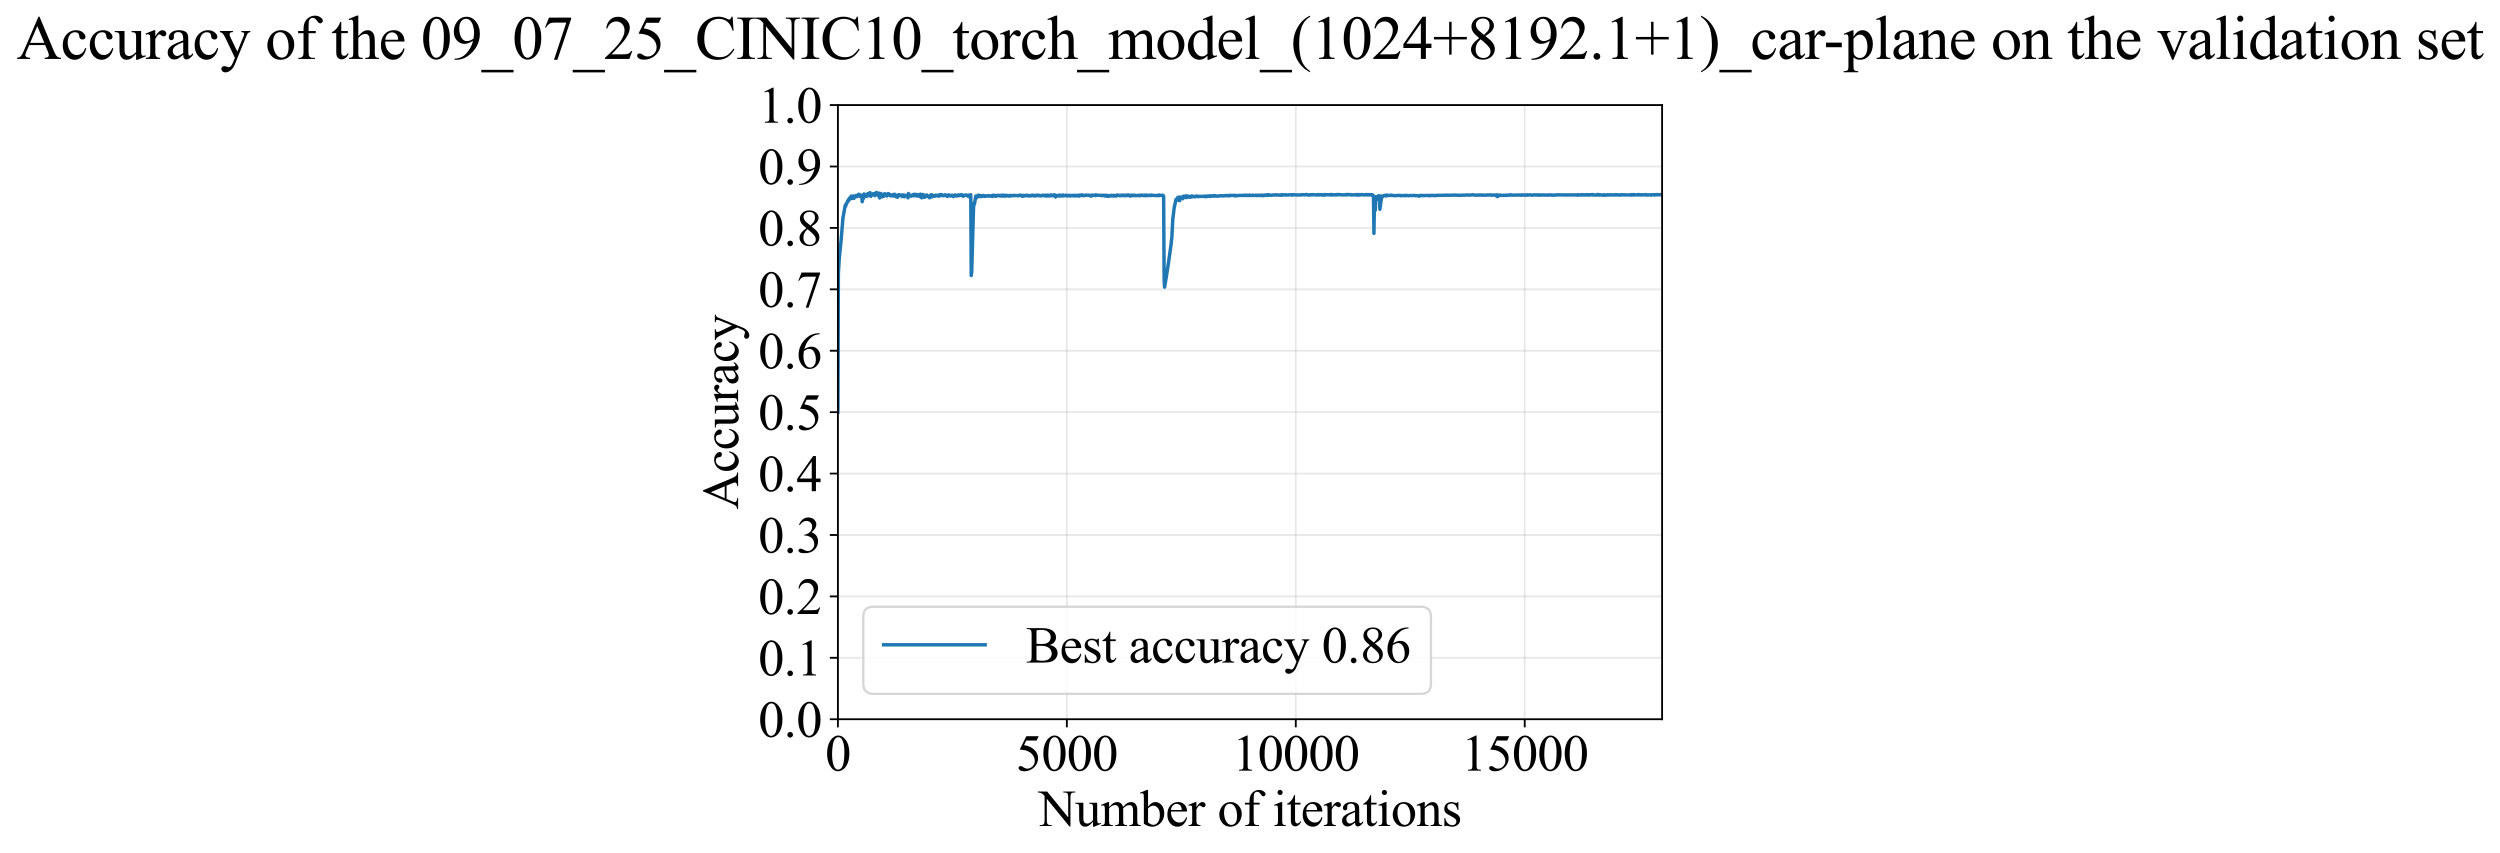 <?xml version="1.0" encoding="utf-8" standalone="no"?>
<!DOCTYPE svg PUBLIC "-//W3C//DTD SVG 1.1//EN"
  "http://www.w3.org/Graphics/SVG/1.1/DTD/svg11.dtd">
<svg xmlns:xlink="http://www.w3.org/1999/xlink" width="1083.249pt" height="369.808pt" viewBox="0 0 1083.249 369.808" xmlns="http://www.w3.org/2000/svg" version="1.1">
 <defs>
  <style type="text/css">*{stroke-linejoin: round; stroke-linecap: butt}</style>
 </defs>
 <g id="figure_1">
  <g id="patch_1">
   <path d="M -0 369.808 
L 1083.249 369.808 
L 1083.249 0 
L -0 0 
z
" style="fill: #ffffff"/>
  </g>
  <g id="axes_1">
   <g id="patch_2">
    <path d="M 363.065 311.644 
L 720.185 311.644 
L 720.185 45.532 
L 363.065 45.532 
z
" style="fill: #ffffff"/>
   </g>
   <g id="matplotlib.axis_1">
    <g id="xtick_1">
     <g id="line2d_1">
      <path d="M 363.065 311.644 
L 363.065 45.532 
" clip-path="url(#pf55aa59870)" style="fill: none; stroke: #b0b0b0; stroke-opacity: 0.3; stroke-width: 0.8; stroke-linecap: square"/>
     </g>
     <g id="line2d_2">
      <defs>
       <path id="m71116af174" d="M 0 0 
L 0 3.5 
" style="stroke: #000000; stroke-width: 0.8"/>
      </defs>
      <g>
       <use xlink:href="#m71116af174" x="363.065" y="311.644" style="stroke: #000000; stroke-width: 0.8"/>
      </g>
     </g>
     <g id="text_1">
      <!-- 0 -->
      <g transform="translate(357.565 333.92) scale(0.22 -0.22)">
       <defs>
        <path id="TimesNewRomanPSMT-30" d="M 231 2094 
Q 231 2819 450 3342 
Q 669 3866 1031 4122 
Q 1313 4325 1613 4325 
Q 2100 4325 2488 3828 
Q 2972 3213 2972 2159 
Q 2972 1422 2759 906 
Q 2547 391 2217 158 
Q 1888 -75 1581 -75 
Q 975 -75 572 641 
Q 231 1244 231 2094 
z
M 844 2016 
Q 844 1141 1059 588 
Q 1238 122 1591 122 
Q 1759 122 1940 273 
Q 2122 425 2216 781 
Q 2359 1319 2359 2297 
Q 2359 3022 2209 3506 
Q 2097 3866 1919 4016 
Q 1791 4119 1609 4119 
Q 1397 4119 1231 3928 
Q 1006 3669 925 3112 
Q 844 2556 844 2016 
z
" transform="scale(0.016)"/>
       </defs>
       <use xlink:href="#TimesNewRomanPSMT-30"/>
      </g>
     </g>
    </g>
    <g id="xtick_2">
     <g id="line2d_3">
      <path d="M 462.265 311.644 
L 462.265 45.532 
" clip-path="url(#pf55aa59870)" style="fill: none; stroke: #b0b0b0; stroke-opacity: 0.3; stroke-width: 0.8; stroke-linecap: square"/>
     </g>
     <g id="line2d_4">
      <g>
       <use xlink:href="#m71116af174" x="462.265" y="311.644" style="stroke: #000000; stroke-width: 0.8"/>
      </g>
     </g>
     <g id="text_2">
      <!-- 5000 -->
      <g transform="translate(440.265 333.92) scale(0.22 -0.22)">
       <defs>
        <path id="TimesNewRomanPSMT-35" d="M 2778 4238 
L 2534 3706 
L 1259 3706 
L 981 3138 
Q 1809 3016 2294 2522 
Q 2709 2097 2709 1522 
Q 2709 1188 2573 903 
Q 2438 619 2231 419 
Q 2025 219 1772 97 
Q 1413 -75 1034 -75 
Q 653 -75 479 54 
Q 306 184 306 341 
Q 306 428 378 495 
Q 450 563 559 563 
Q 641 563 702 538 
Q 763 513 909 409 
Q 1144 247 1384 247 
Q 1750 247 2026 523 
Q 2303 800 2303 1197 
Q 2303 1581 2056 1914 
Q 1809 2247 1375 2428 
Q 1034 2569 447 2591 
L 1259 4238 
L 2778 4238 
z
" transform="scale(0.016)"/>
       </defs>
       <use xlink:href="#TimesNewRomanPSMT-35"/>
       <use xlink:href="#TimesNewRomanPSMT-30" transform="translate(50 0)"/>
       <use xlink:href="#TimesNewRomanPSMT-30" transform="translate(100 0)"/>
       <use xlink:href="#TimesNewRomanPSMT-30" transform="translate(150 0)"/>
      </g>
     </g>
    </g>
    <g id="xtick_3">
     <g id="line2d_5">
      <path d="M 561.465 311.644 
L 561.465 45.532 
" clip-path="url(#pf55aa59870)" style="fill: none; stroke: #b0b0b0; stroke-opacity: 0.3; stroke-width: 0.8; stroke-linecap: square"/>
     </g>
     <g id="line2d_6">
      <g>
       <use xlink:href="#m71116af174" x="561.465" y="311.644" style="stroke: #000000; stroke-width: 0.8"/>
      </g>
     </g>
     <g id="text_3">
      <!-- 10000 -->
      <g transform="translate(533.965 333.92) scale(0.22 -0.22)">
       <defs>
        <path id="TimesNewRomanPSMT-31" d="M 750 3822 
L 1781 4325 
L 1884 4325 
L 1884 747 
Q 1884 391 1914 303 
Q 1944 216 2037 169 
Q 2131 122 2419 116 
L 2419 0 
L 825 0 
L 825 116 
Q 1125 122 1212 167 
Q 1300 213 1334 289 
Q 1369 366 1369 747 
L 1369 3034 
Q 1369 3497 1338 3628 
Q 1316 3728 1258 3775 
Q 1200 3822 1119 3822 
Q 1003 3822 797 3725 
L 750 3822 
z
" transform="scale(0.016)"/>
       </defs>
       <use xlink:href="#TimesNewRomanPSMT-31"/>
       <use xlink:href="#TimesNewRomanPSMT-30" transform="translate(50 0)"/>
       <use xlink:href="#TimesNewRomanPSMT-30" transform="translate(100 0)"/>
       <use xlink:href="#TimesNewRomanPSMT-30" transform="translate(150 0)"/>
       <use xlink:href="#TimesNewRomanPSMT-30" transform="translate(200 0)"/>
      </g>
     </g>
    </g>
    <g id="xtick_4">
     <g id="line2d_7">
      <path d="M 660.665 311.644 
L 660.665 45.532 
" clip-path="url(#pf55aa59870)" style="fill: none; stroke: #b0b0b0; stroke-opacity: 0.3; stroke-width: 0.8; stroke-linecap: square"/>
     </g>
     <g id="line2d_8">
      <g>
       <use xlink:href="#m71116af174" x="660.665" y="311.644" style="stroke: #000000; stroke-width: 0.8"/>
      </g>
     </g>
     <g id="text_4">
      <!-- 15000 -->
      <g transform="translate(633.165 333.92) scale(0.22 -0.22)">
       <use xlink:href="#TimesNewRomanPSMT-31"/>
       <use xlink:href="#TimesNewRomanPSMT-35" transform="translate(50 0)"/>
       <use xlink:href="#TimesNewRomanPSMT-30" transform="translate(100 0)"/>
       <use xlink:href="#TimesNewRomanPSMT-30" transform="translate(150 0)"/>
       <use xlink:href="#TimesNewRomanPSMT-30" transform="translate(200 0)"/>
      </g>
     </g>
    </g>
    <g id="text_5">
     <!-- Number of iterations -->
     <g transform="translate(449.983 357.902) scale(0.22 -0.22)">
      <defs>
       <path id="TimesNewRomanPSMT-4e" d="M -84 4238 
L 1066 4238 
L 3656 1059 
L 3656 3503 
Q 3656 3894 3569 3991 
Q 3453 4122 3203 4122 
L 3056 4122 
L 3056 4238 
L 4531 4238 
L 4531 4122 
L 4381 4122 
Q 4113 4122 4000 3959 
Q 3931 3859 3931 3503 
L 3931 -69 
L 3819 -69 
L 1025 3344 
L 1025 734 
Q 1025 344 1109 247 
Q 1228 116 1475 116 
L 1625 116 
L 1625 0 
L 150 0 
L 150 116 
L 297 116 
Q 569 116 681 278 
Q 750 378 750 734 
L 750 3681 
Q 566 3897 470 3965 
Q 375 4034 191 4094 
Q 100 4122 -84 4122 
L -84 4238 
z
" transform="scale(0.016)"/>
       <path id="TimesNewRomanPSMT-75" d="M 2709 2863 
L 2709 1128 
Q 2709 631 2732 520 
Q 2756 409 2807 365 
Q 2859 322 2928 322 
Q 3025 322 3147 375 
L 3191 266 
L 2334 -88 
L 2194 -88 
L 2194 519 
Q 1825 119 1631 15 
Q 1438 -88 1222 -88 
Q 981 -88 804 51 
Q 628 191 559 409 
Q 491 628 491 1028 
L 491 2306 
Q 491 2509 447 2587 
Q 403 2666 317 2708 
Q 231 2750 6 2747 
L 6 2863 
L 1009 2863 
L 1009 947 
Q 1009 547 1148 422 
Q 1288 297 1484 297 
Q 1619 297 1789 381 
Q 1959 466 2194 703 
L 2194 2325 
Q 2194 2569 2105 2655 
Q 2016 2741 1734 2747 
L 1734 2863 
L 2709 2863 
z
" transform="scale(0.016)"/>
       <path id="TimesNewRomanPSMT-6d" d="M 1050 2338 
Q 1363 2650 1419 2697 
Q 1559 2816 1721 2881 
Q 1884 2947 2044 2947 
Q 2313 2947 2506 2790 
Q 2700 2634 2766 2338 
Q 3088 2713 3309 2830 
Q 3531 2947 3766 2947 
Q 3994 2947 4170 2830 
Q 4347 2713 4450 2447 
Q 4519 2266 4519 1878 
L 4519 647 
Q 4519 378 4559 278 
Q 4591 209 4675 161 
Q 4759 113 4950 113 
L 4950 0 
L 3538 0 
L 3538 113 
L 3597 113 
Q 3781 113 3884 184 
Q 3956 234 3988 344 
Q 4000 397 4000 647 
L 4000 1878 
Q 4000 2228 3916 2372 
Q 3794 2572 3525 2572 
Q 3359 2572 3192 2489 
Q 3025 2406 2788 2181 
L 2781 2147 
L 2788 2013 
L 2788 647 
Q 2788 353 2820 281 
Q 2853 209 2943 161 
Q 3034 113 3253 113 
L 3253 0 
L 1806 0 
L 1806 113 
Q 2044 113 2133 169 
Q 2222 225 2256 338 
Q 2272 391 2272 647 
L 2272 1878 
Q 2272 2228 2169 2381 
Q 2031 2581 1784 2581 
Q 1616 2581 1450 2491 
Q 1191 2353 1050 2181 
L 1050 647 
Q 1050 366 1089 281 
Q 1128 197 1204 155 
Q 1281 113 1516 113 
L 1516 0 
L 100 0 
L 100 113 
Q 297 113 375 155 
Q 453 197 493 289 
Q 534 381 534 647 
L 534 1741 
Q 534 2213 506 2350 
Q 484 2453 437 2492 
Q 391 2531 309 2531 
Q 222 2531 100 2484 
L 53 2597 
L 916 2947 
L 1050 2947 
L 1050 2338 
z
" transform="scale(0.016)"/>
       <path id="TimesNewRomanPSMT-62" d="M 984 2369 
Q 1400 2947 1881 2947 
Q 2322 2947 2650 2570 
Q 2978 2194 2978 1541 
Q 2978 778 2472 313 
Q 2038 -88 1503 -88 
Q 1253 -88 995 3 
Q 738 94 469 275 
L 469 3241 
Q 469 3728 445 3840 
Q 422 3953 372 3993 
Q 322 4034 247 4034 
Q 159 4034 28 3984 
L -16 4094 
L 844 4444 
L 984 4444 
L 984 2369 
z
M 984 2169 
L 984 456 
Q 1144 300 1314 220 
Q 1484 141 1663 141 
Q 1947 141 2192 453 
Q 2438 766 2438 1363 
Q 2438 1913 2192 2208 
Q 1947 2503 1634 2503 
Q 1469 2503 1303 2419 
Q 1178 2356 984 2169 
z
" transform="scale(0.016)"/>
       <path id="TimesNewRomanPSMT-65" d="M 681 1784 
Q 678 1147 991 784 
Q 1303 422 1725 422 
Q 2006 422 2214 576 
Q 2422 731 2563 1106 
L 2659 1044 
Q 2594 616 2278 264 
Q 1963 -88 1488 -88 
Q 972 -88 605 314 
Q 238 716 238 1394 
Q 238 2128 614 2539 
Q 991 2950 1559 2950 
Q 2041 2950 2350 2633 
Q 2659 2316 2659 1784 
L 681 1784 
z
M 681 1966 
L 2006 1966 
Q 1991 2241 1941 2353 
Q 1863 2528 1708 2628 
Q 1553 2728 1384 2728 
Q 1125 2728 920 2526 
Q 716 2325 681 1966 
z
" transform="scale(0.016)"/>
       <path id="TimesNewRomanPSMT-72" d="M 1038 2947 
L 1038 2303 
Q 1397 2947 1775 2947 
Q 1947 2947 2059 2842 
Q 2172 2738 2172 2600 
Q 2172 2478 2090 2393 
Q 2009 2309 1897 2309 
Q 1788 2309 1652 2417 
Q 1516 2525 1450 2525 
Q 1394 2525 1328 2463 
Q 1188 2334 1038 2041 
L 1038 669 
Q 1038 431 1097 309 
Q 1138 225 1241 169 
Q 1344 113 1538 113 
L 1538 0 
L 72 0 
L 72 113 
Q 291 113 397 181 
Q 475 231 506 341 
Q 522 394 522 644 
L 522 1753 
Q 522 2253 501 2348 
Q 481 2444 426 2487 
Q 372 2531 291 2531 
Q 194 2531 72 2484 
L 41 2597 
L 906 2947 
L 1038 2947 
z
" transform="scale(0.016)"/>
       <path id="TimesNewRomanPSMT-20" transform="scale(0.016)"/>
       <path id="TimesNewRomanPSMT-6f" d="M 1600 2947 
Q 2250 2947 2644 2453 
Q 2978 2031 2978 1484 
Q 2978 1100 2793 706 
Q 2609 313 2286 112 
Q 1963 -88 1566 -88 
Q 919 -88 538 428 
Q 216 863 216 1403 
Q 216 1797 411 2186 
Q 606 2575 925 2761 
Q 1244 2947 1600 2947 
z
M 1503 2744 
Q 1338 2744 1170 2645 
Q 1003 2547 900 2300 
Q 797 2053 797 1666 
Q 797 1041 1045 587 
Q 1294 134 1700 134 
Q 2003 134 2200 384 
Q 2397 634 2397 1244 
Q 2397 2006 2069 2444 
Q 1847 2744 1503 2744 
z
" transform="scale(0.016)"/>
       <path id="TimesNewRomanPSMT-66" d="M 1319 2638 
L 1319 756 
Q 1319 356 1406 250 
Q 1522 113 1716 113 
L 1975 113 
L 1975 0 
L 266 0 
L 266 113 
L 394 113 
Q 519 113 622 175 
Q 725 238 764 344 
Q 803 450 803 756 
L 803 2638 
L 247 2638 
L 247 2863 
L 803 2863 
L 803 3050 
Q 803 3478 940 3775 
Q 1078 4072 1361 4255 
Q 1644 4438 1997 4438 
Q 2325 4438 2600 4225 
Q 2781 4084 2781 3909 
Q 2781 3816 2700 3733 
Q 2619 3650 2525 3650 
Q 2453 3650 2373 3701 
Q 2294 3753 2178 3923 
Q 2063 4094 1966 4153 
Q 1869 4213 1750 4213 
Q 1606 4213 1506 4136 
Q 1406 4059 1362 3898 
Q 1319 3738 1319 3069 
L 1319 2863 
L 2056 2863 
L 2056 2638 
L 1319 2638 
z
" transform="scale(0.016)"/>
       <path id="TimesNewRomanPSMT-69" d="M 928 4444 
Q 1059 4444 1151 4351 
Q 1244 4259 1244 4128 
Q 1244 3997 1151 3903 
Q 1059 3809 928 3809 
Q 797 3809 703 3903 
Q 609 3997 609 4128 
Q 609 4259 701 4351 
Q 794 4444 928 4444 
z
M 1188 2947 
L 1188 647 
Q 1188 378 1227 289 
Q 1266 200 1342 156 
Q 1419 113 1622 113 
L 1622 0 
L 231 0 
L 231 113 
Q 441 113 512 153 
Q 584 194 626 287 
Q 669 381 669 647 
L 669 1750 
Q 669 2216 641 2353 
Q 619 2453 572 2492 
Q 525 2531 444 2531 
Q 356 2531 231 2484 
L 188 2597 
L 1050 2947 
L 1188 2947 
z
" transform="scale(0.016)"/>
       <path id="TimesNewRomanPSMT-74" d="M 1031 3803 
L 1031 2863 
L 1700 2863 
L 1700 2644 
L 1031 2644 
L 1031 788 
Q 1031 509 1111 412 
Q 1191 316 1316 316 
Q 1419 316 1516 380 
Q 1613 444 1666 569 
L 1788 569 
Q 1678 263 1478 108 
Q 1278 -47 1066 -47 
Q 922 -47 784 33 
Q 647 113 581 261 
Q 516 409 516 719 
L 516 2644 
L 63 2644 
L 63 2747 
Q 234 2816 414 2980 
Q 594 3144 734 3369 
Q 806 3488 934 3803 
L 1031 3803 
z
" transform="scale(0.016)"/>
       <path id="TimesNewRomanPSMT-61" d="M 1822 413 
Q 1381 72 1269 19 
Q 1100 -59 909 -59 
Q 613 -59 420 144 
Q 228 347 228 678 
Q 228 888 322 1041 
Q 450 1253 767 1440 
Q 1084 1628 1822 1897 
L 1822 2009 
Q 1822 2438 1686 2597 
Q 1550 2756 1291 2756 
Q 1094 2756 978 2650 
Q 859 2544 859 2406 
L 866 2225 
Q 866 2081 792 2003 
Q 719 1925 600 1925 
Q 484 1925 411 2006 
Q 338 2088 338 2228 
Q 338 2497 613 2722 
Q 888 2947 1384 2947 
Q 1766 2947 2009 2819 
Q 2194 2722 2281 2516 
Q 2338 2381 2338 1966 
L 2338 994 
Q 2338 584 2353 492 
Q 2369 400 2405 369 
Q 2441 338 2488 338 
Q 2538 338 2575 359 
Q 2641 400 2828 588 
L 2828 413 
Q 2478 -56 2159 -56 
Q 2006 -56 1915 50 
Q 1825 156 1822 413 
z
M 1822 616 
L 1822 1706 
Q 1350 1519 1213 1441 
Q 966 1303 859 1153 
Q 753 1003 753 825 
Q 753 600 887 451 
Q 1022 303 1197 303 
Q 1434 303 1822 616 
z
" transform="scale(0.016)"/>
       <path id="TimesNewRomanPSMT-6e" d="M 1034 2341 
Q 1538 2947 1994 2947 
Q 2228 2947 2397 2830 
Q 2566 2713 2666 2444 
Q 2734 2256 2734 1869 
L 2734 647 
Q 2734 375 2778 278 
Q 2813 200 2889 156 
Q 2966 113 3172 113 
L 3172 0 
L 1756 0 
L 1756 113 
L 1816 113 
Q 2016 113 2095 173 
Q 2175 234 2206 353 
Q 2219 400 2219 647 
L 2219 1819 
Q 2219 2209 2117 2386 
Q 2016 2563 1775 2563 
Q 1403 2563 1034 2156 
L 1034 647 
Q 1034 356 1069 288 
Q 1113 197 1189 155 
Q 1266 113 1500 113 
L 1500 0 
L 84 0 
L 84 113 
L 147 113 
Q 366 113 442 223 
Q 519 334 519 647 
L 519 1709 
Q 519 2225 495 2337 
Q 472 2450 423 2490 
Q 375 2531 294 2531 
Q 206 2531 84 2484 
L 38 2597 
L 900 2947 
L 1034 2947 
L 1034 2341 
z
" transform="scale(0.016)"/>
       <path id="TimesNewRomanPSMT-73" d="M 2050 2947 
L 2050 1972 
L 1947 1972 
Q 1828 2431 1642 2597 
Q 1456 2763 1169 2763 
Q 950 2763 815 2647 
Q 681 2531 681 2391 
Q 681 2216 781 2091 
Q 878 1963 1175 1819 
L 1631 1597 
Q 2266 1288 2266 781 
Q 2266 391 1970 151 
Q 1675 -88 1309 -88 
Q 1047 -88 709 6 
Q 606 38 541 38 
Q 469 38 428 -44 
L 325 -44 
L 325 978 
L 428 978 
Q 516 541 762 319 
Q 1009 97 1316 97 
Q 1531 97 1667 223 
Q 1803 350 1803 528 
Q 1803 744 1651 891 
Q 1500 1038 1047 1263 
Q 594 1488 453 1669 
Q 313 1847 313 2119 
Q 313 2472 555 2709 
Q 797 2947 1181 2947 
Q 1350 2947 1591 2875 
Q 1750 2828 1803 2828 
Q 1853 2828 1881 2850 
Q 1909 2872 1947 2947 
L 2050 2947 
z
" transform="scale(0.016)"/>
      </defs>
      <use xlink:href="#TimesNewRomanPSMT-4e"/>
      <use xlink:href="#TimesNewRomanPSMT-75" transform="translate(72.217 0)"/>
      <use xlink:href="#TimesNewRomanPSMT-6d" transform="translate(122.217 0)"/>
      <use xlink:href="#TimesNewRomanPSMT-62" transform="translate(200 0)"/>
      <use xlink:href="#TimesNewRomanPSMT-65" transform="translate(250 0)"/>
      <use xlink:href="#TimesNewRomanPSMT-72" transform="translate(294.385 0)"/>
      <use xlink:href="#TimesNewRomanPSMT-20" transform="translate(327.686 0)"/>
      <use xlink:href="#TimesNewRomanPSMT-6f" transform="translate(352.686 0)"/>
      <use xlink:href="#TimesNewRomanPSMT-66" transform="translate(402.686 0)"/>
      <use xlink:href="#TimesNewRomanPSMT-20" transform="translate(435.986 0)"/>
      <use xlink:href="#TimesNewRomanPSMT-69" transform="translate(460.986 0)"/>
      <use xlink:href="#TimesNewRomanPSMT-74" transform="translate(488.77 0)"/>
      <use xlink:href="#TimesNewRomanPSMT-65" transform="translate(516.553 0)"/>
      <use xlink:href="#TimesNewRomanPSMT-72" transform="translate(560.938 0)"/>
      <use xlink:href="#TimesNewRomanPSMT-61" transform="translate(594.238 0)"/>
      <use xlink:href="#TimesNewRomanPSMT-74" transform="translate(638.623 0)"/>
      <use xlink:href="#TimesNewRomanPSMT-69" transform="translate(666.406 0)"/>
      <use xlink:href="#TimesNewRomanPSMT-6f" transform="translate(694.189 0)"/>
      <use xlink:href="#TimesNewRomanPSMT-6e" transform="translate(744.189 0)"/>
      <use xlink:href="#TimesNewRomanPSMT-73" transform="translate(794.189 0)"/>
     </g>
    </g>
   </g>
   <g id="matplotlib.axis_2">
    <g id="ytick_1">
     <g id="line2d_9">
      <path d="M 363.065 311.644 
L 720.185 311.644 
" clip-path="url(#pf55aa59870)" style="fill: none; stroke: #b0b0b0; stroke-opacity: 0.3; stroke-width: 0.8; stroke-linecap: square"/>
     </g>
     <g id="line2d_10">
      <defs>
       <path id="m3b2ac741c3" d="M 0 0 
L -3.5 0 
" style="stroke: #000000; stroke-width: 0.8"/>
      </defs>
      <g>
       <use xlink:href="#m3b2ac741c3" x="363.065" y="311.644" style="stroke: #000000; stroke-width: 0.8"/>
      </g>
     </g>
     <g id="text_6">
      <!-- 0.0 -->
      <g transform="translate(328.565 319.282) scale(0.22 -0.22)">
       <defs>
        <path id="TimesNewRomanPSMT-2e" d="M 800 606 
Q 947 606 1047 504 
Q 1147 403 1147 259 
Q 1147 116 1045 14 
Q 944 -88 800 -88 
Q 656 -88 554 14 
Q 453 116 453 259 
Q 453 406 554 506 
Q 656 606 800 606 
z
" transform="scale(0.016)"/>
       </defs>
       <use xlink:href="#TimesNewRomanPSMT-30"/>
       <use xlink:href="#TimesNewRomanPSMT-2e" transform="translate(50 0)"/>
       <use xlink:href="#TimesNewRomanPSMT-30" transform="translate(75 0)"/>
      </g>
     </g>
    </g>
    <g id="ytick_2">
     <g id="line2d_11">
      <path d="M 363.065 285.032 
L 720.185 285.032 
" clip-path="url(#pf55aa59870)" style="fill: none; stroke: #b0b0b0; stroke-opacity: 0.3; stroke-width: 0.8; stroke-linecap: square"/>
     </g>
     <g id="line2d_12">
      <g>
       <use xlink:href="#m3b2ac741c3" x="363.065" y="285.032" style="stroke: #000000; stroke-width: 0.8"/>
      </g>
     </g>
     <g id="text_7">
      <!-- 0.1 -->
      <g transform="translate(328.565 292.67) scale(0.22 -0.22)">
       <use xlink:href="#TimesNewRomanPSMT-30"/>
       <use xlink:href="#TimesNewRomanPSMT-2e" transform="translate(50 0)"/>
       <use xlink:href="#TimesNewRomanPSMT-31" transform="translate(75 0)"/>
      </g>
     </g>
    </g>
    <g id="ytick_3">
     <g id="line2d_13">
      <path d="M 363.065 258.421 
L 720.185 258.421 
" clip-path="url(#pf55aa59870)" style="fill: none; stroke: #b0b0b0; stroke-opacity: 0.3; stroke-width: 0.8; stroke-linecap: square"/>
     </g>
     <g id="line2d_14">
      <g>
       <use xlink:href="#m3b2ac741c3" x="363.065" y="258.421" style="stroke: #000000; stroke-width: 0.8"/>
      </g>
     </g>
     <g id="text_8">
      <!-- 0.2 -->
      <g transform="translate(328.565 266.059) scale(0.22 -0.22)">
       <defs>
        <path id="TimesNewRomanPSMT-32" d="M 2934 816 
L 2638 0 
L 138 0 
L 138 116 
Q 1241 1122 1691 1759 
Q 2141 2397 2141 2925 
Q 2141 3328 1894 3587 
Q 1647 3847 1303 3847 
Q 991 3847 742 3664 
Q 494 3481 375 3128 
L 259 3128 
Q 338 3706 661 4015 
Q 984 4325 1469 4325 
Q 1984 4325 2329 3994 
Q 2675 3663 2675 3213 
Q 2675 2891 2525 2569 
Q 2294 2063 1775 1497 
Q 997 647 803 472 
L 1909 472 
Q 2247 472 2383 497 
Q 2519 522 2628 598 
Q 2738 675 2819 816 
L 2934 816 
z
" transform="scale(0.016)"/>
       </defs>
       <use xlink:href="#TimesNewRomanPSMT-30"/>
       <use xlink:href="#TimesNewRomanPSMT-2e" transform="translate(50 0)"/>
       <use xlink:href="#TimesNewRomanPSMT-32" transform="translate(75 0)"/>
      </g>
     </g>
    </g>
    <g id="ytick_4">
     <g id="line2d_15">
      <path d="M 363.065 231.81 
L 720.185 231.81 
" clip-path="url(#pf55aa59870)" style="fill: none; stroke: #b0b0b0; stroke-opacity: 0.3; stroke-width: 0.8; stroke-linecap: square"/>
     </g>
     <g id="line2d_16">
      <g>
       <use xlink:href="#m3b2ac741c3" x="363.065" y="231.81" style="stroke: #000000; stroke-width: 0.8"/>
      </g>
     </g>
     <g id="text_9">
      <!-- 0.3 -->
      <g transform="translate(328.565 239.448) scale(0.22 -0.22)">
       <defs>
        <path id="TimesNewRomanPSMT-33" d="M 325 3431 
Q 506 3859 782 4092 
Q 1059 4325 1472 4325 
Q 1981 4325 2253 3994 
Q 2459 3747 2459 3466 
Q 2459 3003 1878 2509 
Q 2269 2356 2469 2072 
Q 2669 1788 2669 1403 
Q 2669 853 2319 450 
Q 1863 -75 997 -75 
Q 569 -75 414 31 
Q 259 138 259 259 
Q 259 350 332 419 
Q 406 488 509 488 
Q 588 488 669 463 
Q 722 447 909 348 
Q 1097 250 1169 231 
Q 1284 197 1416 197 
Q 1734 197 1970 444 
Q 2206 691 2206 1028 
Q 2206 1275 2097 1509 
Q 2016 1684 1919 1775 
Q 1784 1900 1550 2001 
Q 1316 2103 1072 2103 
L 972 2103 
L 972 2197 
Q 1219 2228 1467 2375 
Q 1716 2522 1828 2728 
Q 1941 2934 1941 3181 
Q 1941 3503 1739 3701 
Q 1538 3900 1238 3900 
Q 753 3900 428 3381 
L 325 3431 
z
" transform="scale(0.016)"/>
       </defs>
       <use xlink:href="#TimesNewRomanPSMT-30"/>
       <use xlink:href="#TimesNewRomanPSMT-2e" transform="translate(50 0)"/>
       <use xlink:href="#TimesNewRomanPSMT-33" transform="translate(75 0)"/>
      </g>
     </g>
    </g>
    <g id="ytick_5">
     <g id="line2d_17">
      <path d="M 363.065 205.199 
L 720.185 205.199 
" clip-path="url(#pf55aa59870)" style="fill: none; stroke: #b0b0b0; stroke-opacity: 0.3; stroke-width: 0.8; stroke-linecap: square"/>
     </g>
     <g id="line2d_18">
      <g>
       <use xlink:href="#m3b2ac741c3" x="363.065" y="205.199" style="stroke: #000000; stroke-width: 0.8"/>
      </g>
     </g>
     <g id="text_10">
      <!-- 0.4 -->
      <g transform="translate(328.565 212.837) scale(0.22 -0.22)">
       <defs>
        <path id="TimesNewRomanPSMT-34" d="M 2978 1563 
L 2978 1119 
L 2409 1119 
L 2409 0 
L 1894 0 
L 1894 1119 
L 100 1119 
L 100 1519 
L 2066 4325 
L 2409 4325 
L 2409 1563 
L 2978 1563 
z
M 1894 1563 
L 1894 3666 
L 406 1563 
L 1894 1563 
z
" transform="scale(0.016)"/>
       </defs>
       <use xlink:href="#TimesNewRomanPSMT-30"/>
       <use xlink:href="#TimesNewRomanPSMT-2e" transform="translate(50 0)"/>
       <use xlink:href="#TimesNewRomanPSMT-34" transform="translate(75 0)"/>
      </g>
     </g>
    </g>
    <g id="ytick_6">
     <g id="line2d_19">
      <path d="M 363.065 178.588 
L 720.185 178.588 
" clip-path="url(#pf55aa59870)" style="fill: none; stroke: #b0b0b0; stroke-opacity: 0.3; stroke-width: 0.8; stroke-linecap: square"/>
     </g>
     <g id="line2d_20">
      <g>
       <use xlink:href="#m3b2ac741c3" x="363.065" y="178.588" style="stroke: #000000; stroke-width: 0.8"/>
      </g>
     </g>
     <g id="text_11">
      <!-- 0.5 -->
      <g transform="translate(328.565 186.226) scale(0.22 -0.22)">
       <use xlink:href="#TimesNewRomanPSMT-30"/>
       <use xlink:href="#TimesNewRomanPSMT-2e" transform="translate(50 0)"/>
       <use xlink:href="#TimesNewRomanPSMT-35" transform="translate(75 0)"/>
      </g>
     </g>
    </g>
    <g id="ytick_7">
     <g id="line2d_21">
      <path d="M 363.065 151.976 
L 720.185 151.976 
" clip-path="url(#pf55aa59870)" style="fill: none; stroke: #b0b0b0; stroke-opacity: 0.3; stroke-width: 0.8; stroke-linecap: square"/>
     </g>
     <g id="line2d_22">
      <g>
       <use xlink:href="#m3b2ac741c3" x="363.065" y="151.976" style="stroke: #000000; stroke-width: 0.8"/>
      </g>
     </g>
     <g id="text_12">
      <!-- 0.6 -->
      <g transform="translate(328.565 159.614) scale(0.22 -0.22)">
       <defs>
        <path id="TimesNewRomanPSMT-36" d="M 2869 4325 
L 2869 4209 
Q 2456 4169 2195 4045 
Q 1934 3922 1679 3669 
Q 1425 3416 1258 3105 
Q 1091 2794 978 2366 
Q 1428 2675 1881 2675 
Q 2316 2675 2634 2325 
Q 2953 1975 2953 1425 
Q 2953 894 2631 456 
Q 2244 -75 1606 -75 
Q 1172 -75 869 213 
Q 275 772 275 1663 
Q 275 2231 503 2743 
Q 731 3256 1154 3653 
Q 1578 4050 1965 4187 
Q 2353 4325 2688 4325 
L 2869 4325 
z
M 925 2138 
Q 869 1716 869 1456 
Q 869 1156 980 804 
Q 1091 453 1309 247 
Q 1469 100 1697 100 
Q 1969 100 2183 356 
Q 2397 613 2397 1088 
Q 2397 1622 2184 2012 
Q 1972 2403 1581 2403 
Q 1463 2403 1327 2353 
Q 1191 2303 925 2138 
z
" transform="scale(0.016)"/>
       </defs>
       <use xlink:href="#TimesNewRomanPSMT-30"/>
       <use xlink:href="#TimesNewRomanPSMT-2e" transform="translate(50 0)"/>
       <use xlink:href="#TimesNewRomanPSMT-36" transform="translate(75 0)"/>
      </g>
     </g>
    </g>
    <g id="ytick_8">
     <g id="line2d_23">
      <path d="M 363.065 125.365 
L 720.185 125.365 
" clip-path="url(#pf55aa59870)" style="fill: none; stroke: #b0b0b0; stroke-opacity: 0.3; stroke-width: 0.8; stroke-linecap: square"/>
     </g>
     <g id="line2d_24">
      <g>
       <use xlink:href="#m3b2ac741c3" x="363.065" y="125.365" style="stroke: #000000; stroke-width: 0.8"/>
      </g>
     </g>
     <g id="text_13">
      <!-- 0.7 -->
      <g transform="translate(328.565 133.003) scale(0.22 -0.22)">
       <defs>
        <path id="TimesNewRomanPSMT-37" d="M 644 4238 
L 2916 4238 
L 2916 4119 
L 1503 -88 
L 1153 -88 
L 2419 3728 
L 1253 3728 
Q 900 3728 750 3644 
Q 488 3500 328 3200 
L 238 3234 
L 644 4238 
z
" transform="scale(0.016)"/>
       </defs>
       <use xlink:href="#TimesNewRomanPSMT-30"/>
       <use xlink:href="#TimesNewRomanPSMT-2e" transform="translate(50 0)"/>
       <use xlink:href="#TimesNewRomanPSMT-37" transform="translate(75 0)"/>
      </g>
     </g>
    </g>
    <g id="ytick_9">
     <g id="line2d_25">
      <path d="M 363.065 98.754 
L 720.185 98.754 
" clip-path="url(#pf55aa59870)" style="fill: none; stroke: #b0b0b0; stroke-opacity: 0.3; stroke-width: 0.8; stroke-linecap: square"/>
     </g>
     <g id="line2d_26">
      <g>
       <use xlink:href="#m3b2ac741c3" x="363.065" y="98.754" style="stroke: #000000; stroke-width: 0.8"/>
      </g>
     </g>
     <g id="text_14">
      <!-- 0.8 -->
      <g transform="translate(328.565 106.392) scale(0.22 -0.22)">
       <defs>
        <path id="TimesNewRomanPSMT-38" d="M 1228 2134 
Q 725 2547 579 2797 
Q 434 3047 434 3316 
Q 434 3728 753 4026 
Q 1072 4325 1600 4325 
Q 2113 4325 2425 4047 
Q 2738 3769 2738 3413 
Q 2738 3175 2569 2928 
Q 2400 2681 1866 2347 
Q 2416 1922 2594 1678 
Q 2831 1359 2831 1006 
Q 2831 559 2490 242 
Q 2150 -75 1597 -75 
Q 994 -75 656 303 
Q 388 606 388 966 
Q 388 1247 577 1523 
Q 766 1800 1228 2134 
z
M 1719 2469 
Q 2094 2806 2194 3001 
Q 2294 3197 2294 3444 
Q 2294 3772 2109 3958 
Q 1925 4144 1606 4144 
Q 1288 4144 1088 3959 
Q 888 3775 888 3528 
Q 888 3366 970 3203 
Q 1053 3041 1206 2894 
L 1719 2469 
z
M 1375 2016 
Q 1116 1797 991 1539 
Q 866 1281 866 981 
Q 866 578 1086 336 
Q 1306 94 1647 94 
Q 1984 94 2187 284 
Q 2391 475 2391 747 
Q 2391 972 2272 1150 
Q 2050 1481 1375 2016 
z
" transform="scale(0.016)"/>
       </defs>
       <use xlink:href="#TimesNewRomanPSMT-30"/>
       <use xlink:href="#TimesNewRomanPSMT-2e" transform="translate(50 0)"/>
       <use xlink:href="#TimesNewRomanPSMT-38" transform="translate(75 0)"/>
      </g>
     </g>
    </g>
    <g id="ytick_10">
     <g id="line2d_27">
      <path d="M 363.065 72.143 
L 720.185 72.143 
" clip-path="url(#pf55aa59870)" style="fill: none; stroke: #b0b0b0; stroke-opacity: 0.3; stroke-width: 0.8; stroke-linecap: square"/>
     </g>
     <g id="line2d_28">
      <g>
       <use xlink:href="#m3b2ac741c3" x="363.065" y="72.143" style="stroke: #000000; stroke-width: 0.8"/>
      </g>
     </g>
     <g id="text_15">
      <!-- 0.9 -->
      <g transform="translate(328.565 79.781) scale(0.22 -0.22)">
       <defs>
        <path id="TimesNewRomanPSMT-39" d="M 338 -88 
L 338 28 
Q 744 34 1094 217 
Q 1444 400 1770 856 
Q 2097 1313 2225 1859 
Q 1734 1544 1338 1544 
Q 891 1544 572 1889 
Q 253 2234 253 2806 
Q 253 3363 572 3797 
Q 956 4325 1575 4325 
Q 2097 4325 2469 3894 
Q 2925 3359 2925 2575 
Q 2925 1869 2578 1258 
Q 2231 647 1613 244 
Q 1109 -88 516 -88 
L 338 -88 
z
M 2275 2091 
Q 2331 2497 2331 2741 
Q 2331 3044 2228 3395 
Q 2125 3747 1936 3934 
Q 1747 4122 1506 4122 
Q 1228 4122 1018 3872 
Q 809 3622 809 3128 
Q 809 2469 1088 2097 
Q 1291 1828 1588 1828 
Q 1731 1828 1928 1897 
Q 2125 1966 2275 2091 
z
" transform="scale(0.016)"/>
       </defs>
       <use xlink:href="#TimesNewRomanPSMT-30"/>
       <use xlink:href="#TimesNewRomanPSMT-2e" transform="translate(50 0)"/>
       <use xlink:href="#TimesNewRomanPSMT-39" transform="translate(75 0)"/>
      </g>
     </g>
    </g>
    <g id="ytick_11">
     <g id="line2d_29">
      <path d="M 363.065 45.532 
L 720.185 45.532 
" clip-path="url(#pf55aa59870)" style="fill: none; stroke: #b0b0b0; stroke-opacity: 0.3; stroke-width: 0.8; stroke-linecap: square"/>
     </g>
     <g id="line2d_30">
      <g>
       <use xlink:href="#m3b2ac741c3" x="363.065" y="45.532" style="stroke: #000000; stroke-width: 0.8"/>
      </g>
     </g>
     <g id="text_16">
      <!-- 1.0 -->
      <g transform="translate(328.565 53.17) scale(0.22 -0.22)">
       <use xlink:href="#TimesNewRomanPSMT-31"/>
       <use xlink:href="#TimesNewRomanPSMT-2e" transform="translate(50 0)"/>
       <use xlink:href="#TimesNewRomanPSMT-30" transform="translate(75 0)"/>
      </g>
     </g>
    </g>
    <g id="text_17">
     <!-- Accuracy -->
     <g transform="translate(319.817 220.726) rotate(-90) scale(0.22 -0.22)">
      <defs>
       <path id="TimesNewRomanPSMT-41" d="M 2928 1419 
L 1288 1419 
L 1000 750 
Q 894 503 894 381 
Q 894 284 986 211 
Q 1078 138 1384 116 
L 1384 0 
L 50 0 
L 50 116 
Q 316 163 394 238 
Q 553 388 747 847 
L 2238 4334 
L 2347 4334 
L 3822 809 
Q 4000 384 4145 257 
Q 4291 131 4550 116 
L 4550 0 
L 2878 0 
L 2878 116 
Q 3131 128 3220 200 
Q 3309 272 3309 375 
Q 3309 513 3184 809 
L 2928 1419 
z
M 2841 1650 
L 2122 3363 
L 1384 1650 
L 2841 1650 
z
" transform="scale(0.016)"/>
       <path id="TimesNewRomanPSMT-63" d="M 2631 1088 
Q 2516 522 2178 217 
Q 1841 -88 1431 -88 
Q 944 -88 581 321 
Q 219 731 219 1428 
Q 219 2103 620 2525 
Q 1022 2947 1584 2947 
Q 2006 2947 2278 2723 
Q 2550 2500 2550 2259 
Q 2550 2141 2473 2067 
Q 2397 1994 2259 1994 
Q 2075 1994 1981 2113 
Q 1928 2178 1911 2362 
Q 1894 2547 1784 2644 
Q 1675 2738 1481 2738 
Q 1169 2738 978 2506 
Q 725 2200 725 1697 
Q 725 1184 976 792 
Q 1228 400 1656 400 
Q 1963 400 2206 609 
Q 2378 753 2541 1131 
L 2631 1088 
z
" transform="scale(0.016)"/>
       <path id="TimesNewRomanPSMT-79" d="M 38 2863 
L 1372 2863 
L 1372 2747 
L 1306 2747 
Q 1166 2747 1095 2686 
Q 1025 2625 1025 2534 
Q 1025 2413 1128 2197 
L 1825 753 
L 2466 2334 
Q 2519 2463 2519 2588 
Q 2519 2644 2497 2672 
Q 2472 2706 2419 2726 
Q 2366 2747 2231 2747 
L 2231 2863 
L 3163 2863 
L 3163 2747 
Q 3047 2734 2984 2696 
Q 2922 2659 2847 2556 
Q 2819 2513 2741 2316 
L 1575 -541 
Q 1406 -956 1132 -1168 
Q 859 -1381 606 -1381 
Q 422 -1381 303 -1275 
Q 184 -1169 184 -1031 
Q 184 -900 270 -820 
Q 356 -741 506 -741 
Q 609 -741 788 -809 
Q 913 -856 944 -856 
Q 1038 -856 1148 -759 
Q 1259 -663 1372 -384 
L 1575 113 
L 547 2272 
Q 500 2369 397 2513 
Q 319 2622 269 2659 
Q 197 2709 38 2747 
L 38 2863 
z
" transform="scale(0.016)"/>
      </defs>
      <use xlink:href="#TimesNewRomanPSMT-41"/>
      <use xlink:href="#TimesNewRomanPSMT-63" transform="translate(72.217 0)"/>
      <use xlink:href="#TimesNewRomanPSMT-63" transform="translate(116.602 0)"/>
      <use xlink:href="#TimesNewRomanPSMT-75" transform="translate(160.986 0)"/>
      <use xlink:href="#TimesNewRomanPSMT-72" transform="translate(210.986 0)"/>
      <use xlink:href="#TimesNewRomanPSMT-61" transform="translate(244.287 0)"/>
      <use xlink:href="#TimesNewRomanPSMT-63" transform="translate(288.672 0)"/>
      <use xlink:href="#TimesNewRomanPSMT-79" transform="translate(333.057 0)"/>
     </g>
    </g>
   </g>
   <g id="line2d_31">
    <path d="M 363.065 178.588 
L 363.263 118.683 
L 363.66 111.838 
L 364.454 104.047 
L 365.248 94.467 
L 366.241 88.923 
L 366.439 89.366 
L 366.638 88.316 
L 366.836 88.316 
L 367.233 87.134 
L 367.432 87.267 
L 367.63 86.542 
L 367.829 86.779 
L 368.027 85.877 
L 368.226 85.7 
L 368.623 86.099 
L 368.821 84.946 
L 369.219 85.966 
L 369.417 85.034 
L 369.616 85.345 
L 369.814 84.916 
L 370.013 85.981 
L 370.211 85.256 
L 370.41 85.138 
L 370.608 84.842 
L 370.807 84.96 
L 371.005 84.68 
L 371.204 85.241 
L 371.402 84.709 
L 371.601 84.68 
L 371.799 84.931 
L 371.998 84.206 
L 372.196 84.68 
L 372.395 84.221 
L 372.593 85.049 
L 372.792 84.665 
L 372.99 84.798 
L 373.189 85.463 
L 373.387 84.606 
L 373.586 87.415 
L 373.784 85.034 
L 373.983 86.276 
L 374.38 84.044 
L 374.578 84.591 
L 374.777 84.325 
L 374.975 84.591 
L 375.174 85.138 
L 375.571 84.428 
L 375.769 84.99 
L 375.968 83.926 
L 376.166 84.443 
L 376.563 84.709 
L 376.762 83.674 
L 376.96 83.467 
L 377.357 85.064 
L 377.754 84.177 
L 377.953 84.206 
L 378.151 84.029 
L 378.35 84.458 
L 378.548 83.852 
L 378.946 84.014 
L 379.144 84.783 
L 379.343 83.926 
L 379.541 83.822 
L 379.74 83.379 
L 379.938 84.221 
L 380.137 84.236 
L 380.335 84.532 
L 380.732 83.674 
L 381.129 85.788 
L 381.526 84.768 
L 381.725 83.837 
L 381.923 84.133 
L 382.122 85.138 
L 382.32 85.3 
L 382.519 85.167 
L 382.717 84.887 
L 382.916 85.049 
L 383.114 84.813 
L 383.313 83.911 
L 383.511 84.443 
L 383.71 84.487 
L 383.908 84.339 
L 384.107 84.842 
L 384.305 84.916 
L 384.702 83.911 
L 384.901 83.881 
L 385.298 84.502 
L 385.496 84.546 
L 385.695 84.251 
L 385.893 84.872 
L 386.29 84.532 
L 386.489 84.827 
L 386.886 84.428 
L 387.084 84.96 
L 387.283 84.251 
L 387.481 84.517 
L 387.68 84.177 
L 387.878 85.005 
L 388.077 84.813 
L 388.275 85.271 
L 388.474 84.709 
L 388.673 84.606 
L 388.871 85.493 
L 389.07 84.561 
L 389.268 84.887 
L 389.467 84.325 
L 389.665 84.739 
L 389.864 84.546 
L 390.062 84.532 
L 390.261 84.635 
L 390.459 84.458 
L 390.658 84.576 
L 390.856 85.182 
L 391.055 84.561 
L 391.253 84.872 
L 391.452 84.428 
L 391.65 84.487 
L 391.849 85.271 
L 392.246 84.68 
L 392.643 84.916 
L 393.238 84.399 
L 393.437 85.729 
L 393.635 83.852 
L 393.834 84.458 
L 394.032 84.502 
L 394.231 84.827 
L 394.429 84.561 
L 394.826 85.034 
L 395.62 84.31 
L 395.819 84.813 
L 396.017 84.325 
L 396.216 84.162 
L 396.414 84.739 
L 396.613 84.221 
L 396.811 84.857 
L 397.01 84.354 
L 397.208 84.31 
L 397.407 84.931 
L 397.605 84.295 
L 397.804 84.96 
L 398.002 84.635 
L 398.598 84.96 
L 398.797 84.118 
L 398.995 85.493 
L 399.194 84.606 
L 399.392 85.714 
L 399.591 84.295 
L 399.789 84.62 
L 399.988 85.315 
L 400.186 84.384 
L 400.583 85.522 
L 400.98 84.813 
L 401.179 85.064 
L 401.377 84.96 
L 401.576 84.473 
L 401.973 85.138 
L 402.171 85.241 
L 402.37 85.138 
L 402.767 85.7 
L 402.965 84.694 
L 403.164 85.064 
L 403.362 84.916 
L 403.561 84.339 
L 403.759 85.3 
L 403.958 84.546 
L 404.156 85.02 
L 404.355 84.813 
L 404.752 84.753 
L 404.95 85.079 
L 405.546 84.532 
L 406.141 84.931 
L 406.737 84.517 
L 406.935 85.005 
L 407.134 84.339 
L 407.531 84.768 
L 407.73 84.295 
L 407.928 84.62 
L 408.127 84.354 
L 408.524 84.813 
L 408.921 84.62 
L 409.119 84.768 
L 409.516 84.384 
L 409.913 84.753 
L 410.112 84.576 
L 410.31 84.635 
L 410.509 85.138 
L 410.906 84.517 
L 411.104 84.428 
L 411.501 84.842 
L 411.7 84.65 
L 412.097 84.931 
L 412.494 84.591 
L 412.692 84.62 
L 413.089 85.182 
L 413.288 84.798 
L 413.685 84.946 
L 413.883 84.428 
L 414.479 84.901 
L 414.677 84.753 
L 414.876 84.901 
L 415.273 84.443 
L 415.471 84.739 
L 415.67 84.62 
L 415.868 84.724 
L 416.067 84.428 
L 416.464 84.502 
L 416.662 84.31 
L 416.861 84.768 
L 417.059 84.739 
L 417.258 85.049 
L 417.457 84.665 
L 417.655 84.827 
L 418.052 84.502 
L 418.449 84.665 
L 418.846 84.502 
L 419.243 84.931 
L 419.442 84.99 
L 419.839 84.546 
L 420.037 84.561 
L 420.236 84.783 
L 420.434 85.818 
L 420.633 84.369 
L 420.831 119.378 
L 421.03 117.884 
L 421.824 90.194 
L 422.022 87.991 
L 422.221 88.449 
L 422.816 84.946 
L 423.015 85.862 
L 423.213 84.872 
L 423.412 85.034 
L 423.61 84.842 
L 423.809 85.153 
L 424.007 84.517 
L 424.206 85.227 
L 424.404 84.857 
L 424.801 84.99 
L 425 84.739 
L 425.198 85.182 
L 425.397 85.108 
L 425.595 84.827 
L 425.794 84.931 
L 426.191 84.68 
L 426.389 85.049 
L 426.588 84.842 
L 426.786 84.813 
L 426.985 85.108 
L 427.184 84.887 
L 427.581 84.916 
L 427.978 84.827 
L 428.176 84.753 
L 428.375 84.975 
L 428.573 84.768 
L 428.772 84.99 
L 429.367 84.916 
L 429.566 85.034 
L 429.764 84.753 
L 429.963 85.167 
L 430.161 84.665 
L 430.36 84.576 
L 430.757 84.872 
L 430.955 84.694 
L 431.154 84.694 
L 431.352 85.108 
L 431.551 84.694 
L 431.749 84.68 
L 431.948 84.872 
L 432.146 84.739 
L 432.345 84.857 
L 432.543 84.606 
L 432.94 84.872 
L 433.536 84.62 
L 433.734 84.946 
L 434.131 84.709 
L 434.33 84.96 
L 434.528 84.502 
L 434.727 84.901 
L 434.925 84.96 
L 435.322 84.694 
L 435.521 84.62 
L 435.719 84.99 
L 436.116 84.62 
L 436.911 84.96 
L 437.109 84.739 
L 437.506 84.975 
L 437.903 84.635 
L 438.102 84.857 
L 438.697 84.739 
L 439.293 84.783 
L 439.491 84.635 
L 439.69 84.783 
L 439.888 84.709 
L 440.285 84.739 
L 440.881 84.739 
L 441.079 84.857 
L 441.278 84.827 
L 441.675 84.561 
L 442.072 84.753 
L 442.27 84.546 
L 442.667 84.635 
L 443.064 85.108 
L 443.263 84.842 
L 443.461 84.887 
L 443.66 84.606 
L 444.057 84.901 
L 444.851 84.546 
L 445.049 84.827 
L 445.248 84.635 
L 445.446 84.857 
L 445.645 84.709 
L 445.843 84.739 
L 446.24 84.946 
L 446.638 84.694 
L 446.836 84.857 
L 447.035 84.606 
L 447.233 84.798 
L 447.432 84.546 
L 447.829 84.827 
L 448.027 84.887 
L 448.424 84.635 
L 448.623 84.931 
L 448.821 84.68 
L 449.02 84.783 
L 449.218 84.65 
L 449.417 84.694 
L 449.615 84.487 
L 449.814 84.591 
L 450.012 84.842 
L 450.211 84.665 
L 450.409 84.768 
L 450.608 84.68 
L 451.005 84.916 
L 451.799 84.561 
L 451.997 84.724 
L 452.196 84.62 
L 452.394 84.842 
L 452.99 84.665 
L 453.188 84.546 
L 453.387 84.99 
L 453.784 84.827 
L 453.982 84.532 
L 454.181 84.635 
L 454.379 84.931 
L 454.776 84.709 
L 454.975 84.857 
L 455.173 84.739 
L 455.372 84.413 
L 455.769 84.857 
L 456.365 84.62 
L 456.563 84.798 
L 456.762 84.339 
L 456.96 84.561 
L 457.159 84.576 
L 457.357 85.374 
L 457.556 84.694 
L 457.953 84.975 
L 458.151 84.68 
L 458.35 84.901 
L 458.747 84.591 
L 459.144 84.946 
L 459.342 84.517 
L 459.739 84.931 
L 460.136 84.694 
L 460.335 84.827 
L 460.533 84.473 
L 460.732 84.931 
L 461.327 84.635 
L 461.724 84.827 
L 461.923 84.576 
L 462.121 84.694 
L 462.32 84.665 
L 462.518 84.931 
L 462.717 84.68 
L 462.915 84.635 
L 463.114 84.753 
L 463.312 84.635 
L 463.511 84.694 
L 463.709 84.975 
L 464.106 84.694 
L 464.702 84.709 
L 464.9 84.872 
L 465.099 84.635 
L 465.496 84.739 
L 465.695 84.916 
L 466.092 84.606 
L 466.29 84.872 
L 466.687 84.635 
L 466.886 84.872 
L 467.283 84.709 
L 467.481 84.561 
L 467.68 84.96 
L 467.878 84.813 
L 468.077 84.502 
L 468.275 84.724 
L 468.871 84.413 
L 469.268 84.798 
L 469.466 84.635 
L 469.665 84.62 
L 469.863 84.753 
L 470.26 84.62 
L 470.459 84.546 
L 470.657 84.65 
L 470.856 84.546 
L 471.848 84.606 
L 472.047 84.561 
L 472.245 84.827 
L 472.444 84.887 
L 472.642 84.694 
L 472.841 85.02 
L 473.238 84.517 
L 473.833 84.62 
L 474.23 84.561 
L 474.627 84.753 
L 474.826 84.399 
L 475.223 84.65 
L 475.819 84.561 
L 477.208 84.665 
L 477.407 84.798 
L 477.605 84.591 
L 477.804 84.753 
L 478.201 84.606 
L 478.399 84.739 
L 478.598 84.724 
L 478.796 84.946 
L 478.995 84.606 
L 479.193 84.694 
L 479.59 84.635 
L 479.789 85.049 
L 479.987 84.768 
L 480.186 84.694 
L 480.384 85.079 
L 480.583 84.872 
L 481.178 84.857 
L 481.377 84.62 
L 481.774 84.946 
L 481.972 84.724 
L 482.369 84.65 
L 482.568 84.916 
L 482.766 84.99 
L 482.965 84.916 
L 483.163 84.665 
L 483.362 84.724 
L 483.56 84.665 
L 483.759 84.946 
L 484.156 84.473 
L 484.354 84.694 
L 484.751 84.591 
L 485.149 84.798 
L 485.347 84.635 
L 485.546 84.62 
L 485.744 84.813 
L 485.943 84.546 
L 486.141 84.783 
L 486.34 84.532 
L 487.134 84.827 
L 487.332 84.546 
L 487.729 84.62 
L 487.928 84.798 
L 488.325 84.473 
L 488.523 84.694 
L 488.92 84.473 
L 489.119 84.694 
L 489.516 84.665 
L 489.714 84.99 
L 489.913 84.576 
L 490.111 84.753 
L 490.508 84.561 
L 490.905 84.827 
L 491.104 84.561 
L 491.501 84.724 
L 491.699 84.576 
L 492.096 84.783 
L 493.089 84.665 
L 493.486 84.768 
L 493.684 84.62 
L 493.883 84.62 
L 494.081 84.827 
L 494.28 84.532 
L 494.876 84.606 
L 495.074 84.517 
L 495.273 84.68 
L 495.471 84.665 
L 495.67 84.798 
L 496.067 84.546 
L 496.464 84.827 
L 496.662 84.502 
L 496.861 84.665 
L 497.456 84.753 
L 497.655 84.591 
L 497.853 84.709 
L 498.052 84.576 
L 498.647 84.753 
L 498.846 84.502 
L 499.64 84.65 
L 500.632 84.724 
L 501.823 84.665 
L 502.022 84.813 
L 502.22 84.473 
L 502.816 84.635 
L 503.213 84.62 
L 503.411 84.753 
L 503.808 84.606 
L 504.007 84.694 
L 504.205 85.034 
L 504.404 120.427 
L 504.603 124.419 
L 505.397 119.747 
L 506.389 113.301 
L 506.985 108.984 
L 507.382 106.264 
L 507.779 102.539 
L 508.176 94.895 
L 508.771 90.031 
L 509.565 86.394 
L 509.764 86.335 
L 510.161 86.69 
L 510.359 85.493 
L 510.558 85.833 
L 510.756 86.808 
L 510.955 85.389 
L 511.153 86.956 
L 511.55 85.434 
L 511.749 85.744 
L 511.947 85.537 
L 512.146 85.685 
L 512.344 85.315 
L 512.543 86.084 
L 512.741 85.005 
L 512.94 85.256 
L 513.138 84.96 
L 513.734 85.522 
L 513.933 84.857 
L 514.131 85.64 
L 514.33 85.138 
L 514.528 85.123 
L 514.727 84.946 
L 514.925 85.374 
L 515.322 85.212 
L 515.521 85.522 
L 515.918 85.034 
L 516.116 85.315 
L 516.315 85.374 
L 516.513 84.872 
L 517.109 85.167 
L 517.307 85.138 
L 517.704 85.3 
L 517.903 85.093 
L 518.101 85.123 
L 518.3 84.931 
L 518.498 85.167 
L 518.895 85.005 
L 519.292 85.241 
L 519.689 85.049 
L 520.285 85.079 
L 520.88 85.093 
L 521.277 85.108 
L 521.476 85.049 
L 521.674 85.153 
L 522.27 84.946 
L 522.667 85.271 
L 523.064 84.96 
L 523.262 85.034 
L 523.461 84.901 
L 523.66 85.02 
L 523.858 84.916 
L 524.057 85.123 
L 524.454 85.123 
L 524.652 84.813 
L 525.049 84.99 
L 525.645 84.946 
L 525.843 84.709 
L 526.042 84.96 
L 526.637 84.768 
L 526.836 85.02 
L 527.828 84.931 
L 528.225 84.975 
L 528.821 84.753 
L 529.615 84.916 
L 530.409 84.813 
L 530.806 84.813 
L 531.004 84.694 
L 531.203 84.827 
L 531.798 84.753 
L 532.592 84.887 
L 532.791 84.606 
L 533.188 84.739 
L 533.585 84.68 
L 534.379 84.635 
L 534.776 84.798 
L 534.975 84.635 
L 535.173 84.901 
L 535.57 84.694 
L 535.967 84.842 
L 536.761 84.68 
L 539.342 84.68 
L 539.54 84.517 
L 539.739 84.635 
L 539.937 84.606 
L 540.136 84.724 
L 540.334 84.576 
L 540.731 84.739 
L 541.525 84.502 
L 541.724 84.709 
L 542.518 84.709 
L 542.716 84.546 
L 543.312 84.694 
L 543.511 84.753 
L 543.709 84.635 
L 543.908 84.665 
L 544.106 84.561 
L 544.702 84.768 
L 545.099 84.561 
L 545.297 84.665 
L 545.496 84.606 
L 545.893 84.68 
L 546.29 84.532 
L 546.488 84.783 
L 546.687 84.753 
L 546.885 84.561 
L 547.282 84.576 
L 547.481 84.783 
L 547.878 84.561 
L 548.076 84.502 
L 548.275 84.65 
L 548.473 84.458 
L 549.069 84.724 
L 549.267 84.354 
L 549.664 84.62 
L 549.863 84.399 
L 550.657 84.635 
L 551.252 84.532 
L 552.046 84.473 
L 552.443 84.502 
L 552.642 84.369 
L 553.039 84.561 
L 553.436 84.428 
L 553.833 84.502 
L 554.23 84.561 
L 555.024 84.443 
L 555.223 84.62 
L 555.421 84.354 
L 555.62 84.546 
L 556.215 84.413 
L 556.414 84.487 
L 557.009 84.369 
L 557.208 84.517 
L 557.605 84.487 
L 558.2 84.473 
L 558.796 84.399 
L 559.193 84.443 
L 559.391 84.384 
L 559.788 84.532 
L 559.987 84.517 
L 560.185 84.325 
L 560.979 84.458 
L 561.376 84.428 
L 561.773 84.458 
L 562.965 84.458 
L 563.163 84.502 
L 563.362 84.428 
L 563.759 84.517 
L 564.156 84.339 
L 565.545 84.443 
L 565.744 84.28 
L 565.942 84.399 
L 566.141 84.28 
L 566.339 84.399 
L 566.736 84.428 
L 567.133 84.591 
L 567.332 84.413 
L 567.53 84.473 
L 567.927 84.339 
L 568.126 84.473 
L 568.324 84.354 
L 568.523 84.443 
L 568.721 84.325 
L 570.706 84.502 
L 570.905 84.339 
L 571.103 84.458 
L 571.302 84.28 
L 571.699 84.487 
L 572.295 84.339 
L 572.493 84.354 
L 572.692 84.487 
L 573.089 84.384 
L 573.287 84.591 
L 573.684 84.413 
L 573.883 84.532 
L 574.081 84.266 
L 574.28 84.413 
L 575.074 84.369 
L 576.463 84.443 
L 576.662 84.251 
L 576.86 84.443 
L 577.059 84.295 
L 577.257 84.532 
L 577.853 84.339 
L 578.448 84.473 
L 578.647 84.354 
L 579.044 84.458 
L 579.242 84.266 
L 579.441 84.428 
L 579.838 84.339 
L 580.036 84.251 
L 580.235 84.354 
L 580.632 84.354 
L 580.83 84.428 
L 581.029 84.339 
L 581.625 84.473 
L 582.022 84.413 
L 582.419 84.399 
L 582.816 84.443 
L 583.213 84.295 
L 583.411 84.473 
L 583.808 84.266 
L 584.007 84.369 
L 584.404 84.28 
L 584.801 84.428 
L 585.198 84.31 
L 585.396 84.325 
L 585.595 84.487 
L 586.984 84.384 
L 587.58 84.502 
L 587.778 84.295 
L 587.977 84.295 
L 588.572 84.606 
L 588.771 84.31 
L 588.969 84.369 
L 589.168 84.31 
L 589.366 84.487 
L 589.962 84.31 
L 590.756 84.354 
L 590.954 84.502 
L 591.352 84.399 
L 591.749 84.384 
L 591.947 84.28 
L 592.146 84.487 
L 592.741 84.31 
L 592.94 84.443 
L 593.138 84.325 
L 593.734 84.502 
L 593.932 84.31 
L 594.131 84.413 
L 594.329 84.354 
L 594.925 84.546 
L 595.123 85.833 
L 595.322 101.119 
L 595.52 89.336 
L 595.719 89.677 
L 595.917 91.081 
L 596.116 86.276 
L 596.314 85.167 
L 596.513 86.483 
L 597.307 84.916 
L 597.505 84.753 
L 597.704 84.842 
L 597.902 90.682 
L 598.696 84.931 
L 598.895 85.419 
L 599.093 84.931 
L 599.689 84.827 
L 599.887 84.62 
L 600.086 84.827 
L 600.284 84.753 
L 600.483 84.946 
L 600.681 84.62 
L 600.88 84.517 
L 601.079 84.65 
L 601.277 84.62 
L 601.476 84.768 
L 601.873 84.635 
L 602.667 84.694 
L 602.865 84.532 
L 603.064 84.694 
L 603.858 84.694 
L 604.056 84.813 
L 604.652 84.753 
L 606.041 84.68 
L 606.438 84.62 
L 606.637 84.665 
L 606.835 84.842 
L 607.629 84.709 
L 608.026 84.783 
L 608.622 84.694 
L 608.82 84.813 
L 609.217 84.635 
L 610.21 84.813 
L 611.004 84.709 
L 612.394 84.724 
L 612.989 84.65 
L 613.188 84.813 
L 613.386 84.724 
L 613.982 84.798 
L 614.379 84.798 
L 614.577 84.842 
L 614.776 84.753 
L 614.974 85.034 
L 615.57 84.62 
L 615.768 84.635 
L 615.967 84.768 
L 618.349 84.68 
L 618.944 84.724 
L 619.143 84.68 
L 619.341 84.827 
L 619.54 84.65 
L 620.334 84.768 
L 620.533 84.635 
L 621.327 84.753 
L 621.922 84.665 
L 622.121 84.798 
L 622.319 84.65 
L 626.488 84.591 
L 626.686 84.517 
L 627.282 84.635 
L 627.48 84.546 
L 627.877 84.606 
L 629.664 84.561 
L 630.061 84.517 
L 632.046 84.62 
L 632.245 84.561 
L 632.443 84.65 
L 633.039 84.591 
L 635.421 84.532 
L 635.818 84.458 
L 636.215 84.546 
L 636.612 84.473 
L 636.81 84.576 
L 638.2 84.384 
L 638.597 84.487 
L 638.994 84.561 
L 639.987 84.546 
L 640.582 84.487 
L 640.781 84.576 
L 641.178 84.458 
L 641.376 84.532 
L 641.773 84.487 
L 641.972 84.62 
L 642.17 84.458 
L 642.567 84.546 
L 643.758 84.561 
L 643.957 84.606 
L 644.552 84.443 
L 645.346 84.532 
L 645.545 84.428 
L 646.14 84.591 
L 646.537 84.458 
L 646.736 84.591 
L 647.728 84.487 
L 647.927 84.546 
L 648.324 84.502 
L 648.522 85.034 
L 648.721 84.413 
L 648.919 85.182 
L 649.118 84.916 
L 649.317 84.931 
L 649.515 84.783 
L 649.714 84.487 
L 650.111 84.591 
L 650.508 84.635 
L 651.897 84.606 
L 652.294 84.709 
L 652.493 84.532 
L 652.691 84.665 
L 653.088 84.591 
L 653.882 84.561 
L 654.279 84.399 
L 654.676 84.561 
L 654.875 84.443 
L 655.272 84.561 
L 656.066 84.546 
L 656.264 84.502 
L 656.463 84.576 
L 656.86 84.502 
L 657.654 84.517 
L 658.051 84.502 
L 658.448 84.532 
L 658.646 84.502 
L 658.845 84.591 
L 659.044 84.487 
L 659.242 84.591 
L 659.441 84.413 
L 659.639 84.532 
L 659.838 84.487 
L 660.036 84.561 
L 660.235 84.458 
L 661.029 84.591 
L 661.624 84.384 
L 661.823 84.576 
L 662.021 84.473 
L 662.418 84.546 
L 662.815 84.413 
L 663.609 84.546 
L 663.808 84.502 
L 664.006 84.62 
L 664.205 84.487 
L 664.999 84.443 
L 665.396 84.458 
L 665.991 84.473 
L 666.19 84.428 
L 666.388 84.561 
L 666.785 84.413 
L 666.984 84.591 
L 667.381 84.487 
L 668.771 84.487 
L 668.969 84.458 
L 669.168 84.546 
L 669.366 84.473 
L 669.763 84.517 
L 670.756 84.517 
L 670.954 84.576 
L 671.153 84.428 
L 671.748 84.502 
L 671.947 84.443 
L 672.344 84.561 
L 672.542 84.473 
L 673.138 84.62 
L 673.733 84.473 
L 674.13 84.502 
L 674.527 84.443 
L 683.262 84.473 
L 683.46 84.591 
L 683.659 84.384 
L 683.857 84.532 
L 684.453 84.443 
L 684.85 84.517 
L 685.048 84.369 
L 685.445 84.532 
L 685.842 84.325 
L 686.041 84.502 
L 686.835 84.384 
L 687.033 84.546 
L 687.232 84.517 
L 687.43 84.339 
L 687.828 84.458 
L 688.026 84.384 
L 688.225 84.546 
L 688.423 84.369 
L 688.82 84.502 
L 689.019 84.384 
L 689.217 84.443 
L 689.416 84.325 
L 690.011 84.473 
L 690.21 84.28 
L 690.408 84.502 
L 691.996 84.487 
L 692.195 84.236 
L 692.393 84.517 
L 692.592 84.502 
L 692.79 84.354 
L 692.989 84.532 
L 693.187 84.399 
L 694.775 84.606 
L 694.974 84.354 
L 695.371 84.546 
L 695.569 84.576 
L 695.768 84.458 
L 696.165 84.517 
L 696.363 84.384 
L 696.76 84.487 
L 697.356 84.399 
L 697.555 84.546 
L 697.753 84.399 
L 698.15 84.413 
L 698.746 84.473 
L 699.143 84.458 
L 699.738 84.473 
L 699.937 84.354 
L 700.334 84.502 
L 700.532 84.369 
L 701.922 84.546 
L 702.12 84.399 
L 702.517 84.502 
L 702.716 84.354 
L 703.113 84.443 
L 706.487 84.458 
L 706.686 84.31 
L 706.884 84.546 
L 707.282 84.31 
L 707.48 84.502 
L 708.076 84.295 
L 708.274 84.473 
L 708.87 84.428 
L 709.068 84.473 
L 709.465 84.384 
L 709.664 84.31 
L 709.862 84.443 
L 710.061 84.339 
L 710.259 84.473 
L 710.458 84.339 
L 710.855 84.487 
L 711.053 84.487 
L 711.252 84.354 
L 711.649 84.443 
L 713.038 84.384 
L 713.237 84.295 
L 713.435 84.517 
L 713.832 84.502 
L 714.428 84.399 
L 714.825 84.443 
L 715.023 84.443 
L 715.222 84.561 
L 715.42 84.384 
L 715.619 84.517 
L 716.016 84.369 
L 716.413 84.443 
L 716.612 84.339 
L 716.81 84.532 
L 717.207 84.369 
L 717.406 84.458 
L 717.604 84.295 
L 718.2 84.399 
L 718.398 84.443 
L 718.795 84.31 
L 718.994 84.399 
L 719.589 84.369 
L 719.986 84.28 
L 720.185 84.428 
L 720.185 84.428 
" clip-path="url(#pf55aa59870)" style="fill: none; stroke: #1f77b4; stroke-width: 1.5; stroke-linecap: square"/>
   </g>
   <g id="patch_3">
    <path d="M 363.065 311.644 
L 363.065 45.532 
" style="fill: none; stroke: #000000; stroke-width: 0.8; stroke-linejoin: miter; stroke-linecap: square"/>
   </g>
   <g id="patch_4">
    <path d="M 720.185 311.644 
L 720.185 45.532 
" style="fill: none; stroke: #000000; stroke-width: 0.8; stroke-linejoin: miter; stroke-linecap: square"/>
   </g>
   <g id="patch_5">
    <path d="M 363.065 311.644 
L 720.185 311.644 
" style="fill: none; stroke: #000000; stroke-width: 0.8; stroke-linejoin: miter; stroke-linecap: square"/>
   </g>
   <g id="patch_6">
    <path d="M 363.065 45.532 
L 720.185 45.532 
" style="fill: none; stroke: #000000; stroke-width: 0.8; stroke-linejoin: miter; stroke-linecap: square"/>
   </g>
   <g id="text_18">
    <!-- Accuracy of the 09_07_25_CINIC10_torch_model_(1024+8192.1+1)_car-plane on the validation set -->
    <g transform="translate(7.2 25.532) scale(0.264 -0.264)">
     <defs>
      <path id="TimesNewRomanPSMT-68" d="M 1041 4444 
L 1041 2350 
Q 1388 2731 1591 2839 
Q 1794 2947 1997 2947 
Q 2241 2947 2416 2812 
Q 2591 2678 2675 2391 
Q 2734 2191 2734 1659 
L 2734 647 
Q 2734 375 2778 275 
Q 2809 200 2884 156 
Q 2959 113 3159 113 
L 3159 0 
L 1753 0 
L 1753 113 
L 1819 113 
Q 2019 113 2097 173 
Q 2175 234 2206 353 
Q 2216 403 2216 647 
L 2216 1659 
Q 2216 2128 2167 2275 
Q 2119 2422 2012 2495 
Q 1906 2569 1756 2569 
Q 1603 2569 1437 2487 
Q 1272 2406 1041 2159 
L 1041 647 
Q 1041 353 1073 281 
Q 1106 209 1195 161 
Q 1284 113 1503 113 
L 1503 0 
L 84 0 
L 84 113 
Q 275 113 384 172 
Q 447 203 484 290 
Q 522 378 522 647 
L 522 3238 
Q 522 3728 498 3840 
Q 475 3953 426 3993 
Q 378 4034 297 4034 
Q 231 4034 84 3984 
L 41 4094 
L 897 4444 
L 1041 4444 
z
" transform="scale(0.016)"/>
      <path id="TimesNewRomanPSMT-5f" d="M 3256 -1381 
L -53 -1381 
L -53 -1119 
L 3256 -1119 
L 3256 -1381 
z
" transform="scale(0.016)"/>
      <path id="TimesNewRomanPSMT-43" d="M 3853 4334 
L 3950 2894 
L 3853 2894 
Q 3659 3541 3300 3825 
Q 2941 4109 2438 4109 
Q 2016 4109 1675 3895 
Q 1334 3681 1139 3212 
Q 944 2744 944 2047 
Q 944 1472 1128 1050 
Q 1313 628 1683 403 
Q 2053 178 2528 178 
Q 2941 178 3256 354 
Q 3572 531 3950 1056 
L 4047 994 
Q 3728 428 3303 165 
Q 2878 -97 2294 -97 
Q 1241 -97 663 684 
Q 231 1266 231 2053 
Q 231 2688 515 3219 
Q 800 3750 1298 4042 
Q 1797 4334 2388 4334 
Q 2847 4334 3294 4109 
Q 3425 4041 3481 4041 
Q 3566 4041 3628 4100 
Q 3709 4184 3744 4334 
L 3853 4334 
z
" transform="scale(0.016)"/>
      <path id="TimesNewRomanPSMT-49" d="M 1975 116 
L 1975 0 
L 159 0 
L 159 116 
L 309 116 
Q 572 116 691 269 
Q 766 369 766 750 
L 766 3488 
Q 766 3809 725 3913 
Q 694 3991 597 4047 
Q 459 4122 309 4122 
L 159 4122 
L 159 4238 
L 1975 4238 
L 1975 4122 
L 1822 4122 
Q 1563 4122 1444 3969 
Q 1366 3869 1366 3488 
L 1366 750 
Q 1366 428 1406 325 
Q 1438 247 1538 191 
Q 1672 116 1822 116 
L 1975 116 
z
" transform="scale(0.016)"/>
      <path id="TimesNewRomanPSMT-64" d="M 2222 322 
Q 2013 103 1813 7 
Q 1613 -88 1381 -88 
Q 913 -88 563 304 
Q 213 697 213 1313 
Q 213 1928 600 2439 
Q 988 2950 1597 2950 
Q 1975 2950 2222 2709 
L 2222 3238 
Q 2222 3728 2198 3840 
Q 2175 3953 2125 3993 
Q 2075 4034 2000 4034 
Q 1919 4034 1784 3984 
L 1744 4094 
L 2597 4444 
L 2738 4444 
L 2738 1134 
Q 2738 631 2761 520 
Q 2784 409 2836 365 
Q 2888 322 2956 322 
Q 3041 322 3181 375 
L 3216 266 
L 2366 -88 
L 2222 -88 
L 2222 322 
z
M 2222 541 
L 2222 2016 
Q 2203 2228 2109 2403 
Q 2016 2578 1861 2667 
Q 1706 2756 1559 2756 
Q 1284 2756 1069 2509 
Q 784 2184 784 1559 
Q 784 928 1059 592 
Q 1334 256 1672 256 
Q 1956 256 2222 541 
z
" transform="scale(0.016)"/>
      <path id="TimesNewRomanPSMT-6c" d="M 1184 4444 
L 1184 647 
Q 1184 378 1223 290 
Q 1263 203 1344 158 
Q 1425 113 1647 113 
L 1647 0 
L 244 0 
L 244 113 
Q 441 113 512 153 
Q 584 194 625 287 
Q 666 381 666 647 
L 666 3247 
Q 666 3731 644 3842 
Q 622 3953 573 3993 
Q 525 4034 450 4034 
Q 369 4034 244 3984 
L 191 4094 
L 1044 4444 
L 1184 4444 
z
" transform="scale(0.016)"/>
      <path id="TimesNewRomanPSMT-28" d="M 1988 -1253 
L 1988 -1369 
Q 1516 -1131 1200 -813 
Q 750 -359 506 256 
Q 263 872 263 1534 
Q 263 2503 741 3301 
Q 1219 4100 1988 4444 
L 1988 4313 
Q 1603 4100 1356 3731 
Q 1109 3363 987 2797 
Q 866 2231 866 1616 
Q 866 947 969 400 
Q 1050 -31 1165 -292 
Q 1281 -553 1476 -793 
Q 1672 -1034 1988 -1253 
z
" transform="scale(0.016)"/>
      <path id="TimesNewRomanPSMT-2b" d="M 1672 441 
L 1672 2000 
L 116 2000 
L 116 2256 
L 1672 2256 
L 1672 3809 
L 1922 3809 
L 1922 2256 
L 3484 2256 
L 3484 2000 
L 1922 2000 
L 1922 441 
L 1672 441 
z
" transform="scale(0.016)"/>
      <path id="TimesNewRomanPSMT-29" d="M 144 4313 
L 144 4444 
Q 619 4209 934 3891 
Q 1381 3434 1625 2820 
Q 1869 2206 1869 1541 
Q 1869 572 1392 -226 
Q 916 -1025 144 -1369 
L 144 -1253 
Q 528 -1038 776 -670 
Q 1025 -303 1145 264 
Q 1266 831 1266 1447 
Q 1266 2113 1163 2663 
Q 1084 3094 967 3353 
Q 850 3613 656 3853 
Q 463 4094 144 4313 
z
" transform="scale(0.016)"/>
      <path id="TimesNewRomanPSMT-2d" d="M 259 1672 
L 1875 1672 
L 1875 1200 
L 259 1200 
L 259 1672 
z
" transform="scale(0.016)"/>
      <path id="TimesNewRomanPSMT-70" d="M -6 2578 
L 875 2934 
L 994 2934 
L 994 2266 
Q 1216 2644 1439 2795 
Q 1663 2947 1909 2947 
Q 2341 2947 2628 2609 
Q 2981 2197 2981 1534 
Q 2981 794 2556 309 
Q 2206 -88 1675 -88 
Q 1444 -88 1275 -22 
Q 1150 25 994 166 
L 994 -706 
Q 994 -1000 1030 -1079 
Q 1066 -1159 1155 -1206 
Q 1244 -1253 1478 -1253 
L 1478 -1369 
L -22 -1369 
L -22 -1253 
L 56 -1253 
Q 228 -1256 350 -1188 
Q 409 -1153 442 -1076 
Q 475 -1000 475 -688 
L 475 2019 
Q 475 2297 450 2372 
Q 425 2447 370 2484 
Q 316 2522 222 2522 
Q 147 2522 31 2478 
L -6 2578 
z
M 994 2081 
L 994 1013 
Q 994 666 1022 556 
Q 1066 375 1236 237 
Q 1406 100 1666 100 
Q 1978 100 2172 344 
Q 2425 663 2425 1241 
Q 2425 1897 2138 2250 
Q 1938 2494 1663 2494 
Q 1513 2494 1366 2419 
Q 1253 2363 994 2081 
z
" transform="scale(0.016)"/>
      <path id="TimesNewRomanPSMT-76" d="M 53 2863 
L 1400 2863 
L 1400 2747 
L 1313 2747 
Q 1191 2747 1127 2687 
Q 1063 2628 1063 2528 
Q 1063 2419 1128 2269 
L 1794 688 
L 2463 2328 
Q 2534 2503 2534 2594 
Q 2534 2638 2509 2666 
Q 2475 2713 2422 2730 
Q 2369 2747 2206 2747 
L 2206 2863 
L 3141 2863 
L 3141 2747 
Q 2978 2734 2916 2681 
Q 2806 2588 2719 2369 
L 1703 -88 
L 1575 -88 
L 553 2328 
Q 484 2497 421 2570 
Q 359 2644 263 2694 
Q 209 2722 53 2747 
L 53 2863 
z
" transform="scale(0.016)"/>
     </defs>
     <use xlink:href="#TimesNewRomanPSMT-41"/>
     <use xlink:href="#TimesNewRomanPSMT-63" transform="translate(72.217 0)"/>
     <use xlink:href="#TimesNewRomanPSMT-63" transform="translate(116.602 0)"/>
     <use xlink:href="#TimesNewRomanPSMT-75" transform="translate(160.986 0)"/>
     <use xlink:href="#TimesNewRomanPSMT-72" transform="translate(210.986 0)"/>
     <use xlink:href="#TimesNewRomanPSMT-61" transform="translate(244.287 0)"/>
     <use xlink:href="#TimesNewRomanPSMT-63" transform="translate(288.672 0)"/>
     <use xlink:href="#TimesNewRomanPSMT-79" transform="translate(333.057 0)"/>
     <use xlink:href="#TimesNewRomanPSMT-20" transform="translate(383.057 0)"/>
     <use xlink:href="#TimesNewRomanPSMT-6f" transform="translate(408.057 0)"/>
     <use xlink:href="#TimesNewRomanPSMT-66" transform="translate(458.057 0)"/>
     <use xlink:href="#TimesNewRomanPSMT-20" transform="translate(491.357 0)"/>
     <use xlink:href="#TimesNewRomanPSMT-74" transform="translate(516.357 0)"/>
     <use xlink:href="#TimesNewRomanPSMT-68" transform="translate(544.141 0)"/>
     <use xlink:href="#TimesNewRomanPSMT-65" transform="translate(594.141 0)"/>
     <use xlink:href="#TimesNewRomanPSMT-20" transform="translate(638.525 0)"/>
     <use xlink:href="#TimesNewRomanPSMT-30" transform="translate(663.525 0)"/>
     <use xlink:href="#TimesNewRomanPSMT-39" transform="translate(713.525 0)"/>
     <use xlink:href="#TimesNewRomanPSMT-5f" transform="translate(763.525 0)"/>
     <use xlink:href="#TimesNewRomanPSMT-30" transform="translate(813.525 0)"/>
     <use xlink:href="#TimesNewRomanPSMT-37" transform="translate(863.525 0)"/>
     <use xlink:href="#TimesNewRomanPSMT-5f" transform="translate(913.525 0)"/>
     <use xlink:href="#TimesNewRomanPSMT-32" transform="translate(963.525 0)"/>
     <use xlink:href="#TimesNewRomanPSMT-35" transform="translate(1013.525 0)"/>
     <use xlink:href="#TimesNewRomanPSMT-5f" transform="translate(1063.525 0)"/>
     <use xlink:href="#TimesNewRomanPSMT-43" transform="translate(1113.525 0)"/>
     <use xlink:href="#TimesNewRomanPSMT-49" transform="translate(1180.225 0)"/>
     <use xlink:href="#TimesNewRomanPSMT-4e" transform="translate(1213.525 0)"/>
     <use xlink:href="#TimesNewRomanPSMT-49" transform="translate(1285.742 0)"/>
     <use xlink:href="#TimesNewRomanPSMT-43" transform="translate(1319.043 0)"/>
     <use xlink:href="#TimesNewRomanPSMT-31" transform="translate(1385.742 0)"/>
     <use xlink:href="#TimesNewRomanPSMT-30" transform="translate(1435.742 0)"/>
     <use xlink:href="#TimesNewRomanPSMT-5f" transform="translate(1485.742 0)"/>
     <use xlink:href="#TimesNewRomanPSMT-74" transform="translate(1535.742 0)"/>
     <use xlink:href="#TimesNewRomanPSMT-6f" transform="translate(1563.525 0)"/>
     <use xlink:href="#TimesNewRomanPSMT-72" transform="translate(1613.525 0)"/>
     <use xlink:href="#TimesNewRomanPSMT-63" transform="translate(1646.826 0)"/>
     <use xlink:href="#TimesNewRomanPSMT-68" transform="translate(1691.211 0)"/>
     <use xlink:href="#TimesNewRomanPSMT-5f" transform="translate(1741.211 0)"/>
     <use xlink:href="#TimesNewRomanPSMT-6d" transform="translate(1791.211 0)"/>
     <use xlink:href="#TimesNewRomanPSMT-6f" transform="translate(1868.994 0)"/>
     <use xlink:href="#TimesNewRomanPSMT-64" transform="translate(1918.994 0)"/>
     <use xlink:href="#TimesNewRomanPSMT-65" transform="translate(1968.994 0)"/>
     <use xlink:href="#TimesNewRomanPSMT-6c" transform="translate(2013.379 0)"/>
     <use xlink:href="#TimesNewRomanPSMT-5f" transform="translate(2041.162 0)"/>
     <use xlink:href="#TimesNewRomanPSMT-28" transform="translate(2091.162 0)"/>
     <use xlink:href="#TimesNewRomanPSMT-31" transform="translate(2124.463 0)"/>
     <use xlink:href="#TimesNewRomanPSMT-30" transform="translate(2174.463 0)"/>
     <use xlink:href="#TimesNewRomanPSMT-32" transform="translate(2224.463 0)"/>
     <use xlink:href="#TimesNewRomanPSMT-34" transform="translate(2274.463 0)"/>
     <use xlink:href="#TimesNewRomanPSMT-2b" transform="translate(2324.463 0)"/>
     <use xlink:href="#TimesNewRomanPSMT-38" transform="translate(2380.859 0)"/>
     <use xlink:href="#TimesNewRomanPSMT-31" transform="translate(2430.859 0)"/>
     <use xlink:href="#TimesNewRomanPSMT-39" transform="translate(2480.859 0)"/>
     <use xlink:href="#TimesNewRomanPSMT-32" transform="translate(2530.859 0)"/>
     <use xlink:href="#TimesNewRomanPSMT-2e" transform="translate(2580.859 0)"/>
     <use xlink:href="#TimesNewRomanPSMT-31" transform="translate(2605.859 0)"/>
     <use xlink:href="#TimesNewRomanPSMT-2b" transform="translate(2655.859 0)"/>
     <use xlink:href="#TimesNewRomanPSMT-31" transform="translate(2712.256 0)"/>
     <use xlink:href="#TimesNewRomanPSMT-29" transform="translate(2762.256 0)"/>
     <use xlink:href="#TimesNewRomanPSMT-5f" transform="translate(2795.557 0)"/>
     <use xlink:href="#TimesNewRomanPSMT-63" transform="translate(2845.557 0)"/>
     <use xlink:href="#TimesNewRomanPSMT-61" transform="translate(2889.941 0)"/>
     <use xlink:href="#TimesNewRomanPSMT-72" transform="translate(2934.326 0)"/>
     <use xlink:href="#TimesNewRomanPSMT-2d" transform="translate(2965.627 0)"/>
     <use xlink:href="#TimesNewRomanPSMT-70" transform="translate(2998.928 0)"/>
     <use xlink:href="#TimesNewRomanPSMT-6c" transform="translate(3048.928 0)"/>
     <use xlink:href="#TimesNewRomanPSMT-61" transform="translate(3076.711 0)"/>
     <use xlink:href="#TimesNewRomanPSMT-6e" transform="translate(3121.096 0)"/>
     <use xlink:href="#TimesNewRomanPSMT-65" transform="translate(3171.096 0)"/>
     <use xlink:href="#TimesNewRomanPSMT-20" transform="translate(3215.48 0)"/>
     <use xlink:href="#TimesNewRomanPSMT-6f" transform="translate(3240.48 0)"/>
     <use xlink:href="#TimesNewRomanPSMT-6e" transform="translate(3290.48 0)"/>
     <use xlink:href="#TimesNewRomanPSMT-20" transform="translate(3340.48 0)"/>
     <use xlink:href="#TimesNewRomanPSMT-74" transform="translate(3365.48 0)"/>
     <use xlink:href="#TimesNewRomanPSMT-68" transform="translate(3393.264 0)"/>
     <use xlink:href="#TimesNewRomanPSMT-65" transform="translate(3443.264 0)"/>
     <use xlink:href="#TimesNewRomanPSMT-20" transform="translate(3487.648 0)"/>
     <use xlink:href="#TimesNewRomanPSMT-76" transform="translate(3512.648 0)"/>
     <use xlink:href="#TimesNewRomanPSMT-61" transform="translate(3562.648 0)"/>
     <use xlink:href="#TimesNewRomanPSMT-6c" transform="translate(3607.033 0)"/>
     <use xlink:href="#TimesNewRomanPSMT-69" transform="translate(3634.816 0)"/>
     <use xlink:href="#TimesNewRomanPSMT-64" transform="translate(3662.6 0)"/>
     <use xlink:href="#TimesNewRomanPSMT-61" transform="translate(3712.6 0)"/>
     <use xlink:href="#TimesNewRomanPSMT-74" transform="translate(3756.984 0)"/>
     <use xlink:href="#TimesNewRomanPSMT-69" transform="translate(3784.768 0)"/>
     <use xlink:href="#TimesNewRomanPSMT-6f" transform="translate(3812.551 0)"/>
     <use xlink:href="#TimesNewRomanPSMT-6e" transform="translate(3862.551 0)"/>
     <use xlink:href="#TimesNewRomanPSMT-20" transform="translate(3912.551 0)"/>
     <use xlink:href="#TimesNewRomanPSMT-73" transform="translate(3937.551 0)"/>
     <use xlink:href="#TimesNewRomanPSMT-65" transform="translate(3976.467 0)"/>
     <use xlink:href="#TimesNewRomanPSMT-74" transform="translate(4020.852 0)"/>
    </g>
   </g>
   <g id="legend_1">
    <g id="patch_7">
     <path d="M 378.465 300.644 
L 615.635 300.644 
Q 620.035 300.644 620.035 296.243 
L 620.035 267.296 
Q 620.035 262.896 615.635 262.896 
L 378.465 262.896 
Q 374.065 262.896 374.065 267.296 
L 374.065 296.243 
Q 374.065 300.644 378.465 300.644 
z
" style="fill: #ffffff; opacity: 0.8; stroke: #cccccc; stroke-linejoin: miter"/>
    </g>
    <g id="line2d_32">
     <path d="M 382.865 279.396 
L 404.865 279.396 
L 426.865 279.396 
" style="fill: none; stroke: #1f77b4; stroke-width: 1.5; stroke-linecap: square"/>
    </g>
    <g id="text_19">
     <!-- Best accuracy 0.86 -->
     <g transform="translate(444.465 287.096) scale(0.22 -0.22)">
      <defs>
       <path id="TimesNewRomanPSMT-42" d="M 2956 2163 
Q 3397 2069 3616 1863 
Q 3919 1575 3919 1159 
Q 3919 844 3719 555 
Q 3519 266 3170 133 
Q 2822 0 2106 0 
L 106 0 
L 106 116 
L 266 116 
Q 531 116 647 284 
Q 719 394 719 750 
L 719 3488 
Q 719 3881 628 3984 
Q 506 4122 266 4122 
L 106 4122 
L 106 4238 
L 1938 4238 
Q 2450 4238 2759 4163 
Q 3228 4050 3475 3764 
Q 3722 3478 3722 3106 
Q 3722 2788 3528 2536 
Q 3334 2284 2956 2163 
z
M 1319 2331 
Q 1434 2309 1582 2298 
Q 1731 2288 1909 2288 
Q 2366 2288 2595 2386 
Q 2825 2484 2947 2687 
Q 3069 2891 3069 3131 
Q 3069 3503 2766 3765 
Q 2463 4028 1881 4028 
Q 1569 4028 1319 3959 
L 1319 2331 
z
M 1319 306 
Q 1681 222 2034 222 
Q 2600 222 2897 476 
Q 3194 731 3194 1106 
Q 3194 1353 3059 1581 
Q 2925 1809 2622 1940 
Q 2319 2072 1872 2072 
Q 1678 2072 1540 2065 
Q 1403 2059 1319 2044 
L 1319 306 
z
" transform="scale(0.016)"/>
      </defs>
      <use xlink:href="#TimesNewRomanPSMT-42"/>
      <use xlink:href="#TimesNewRomanPSMT-65" transform="translate(66.699 0)"/>
      <use xlink:href="#TimesNewRomanPSMT-73" transform="translate(111.084 0)"/>
      <use xlink:href="#TimesNewRomanPSMT-74" transform="translate(150 0)"/>
      <use xlink:href="#TimesNewRomanPSMT-20" transform="translate(177.783 0)"/>
      <use xlink:href="#TimesNewRomanPSMT-61" transform="translate(202.783 0)"/>
      <use xlink:href="#TimesNewRomanPSMT-63" transform="translate(247.168 0)"/>
      <use xlink:href="#TimesNewRomanPSMT-63" transform="translate(291.553 0)"/>
      <use xlink:href="#TimesNewRomanPSMT-75" transform="translate(335.938 0)"/>
      <use xlink:href="#TimesNewRomanPSMT-72" transform="translate(385.938 0)"/>
      <use xlink:href="#TimesNewRomanPSMT-61" transform="translate(419.238 0)"/>
      <use xlink:href="#TimesNewRomanPSMT-63" transform="translate(463.623 0)"/>
      <use xlink:href="#TimesNewRomanPSMT-79" transform="translate(508.008 0)"/>
      <use xlink:href="#TimesNewRomanPSMT-20" transform="translate(558.008 0)"/>
      <use xlink:href="#TimesNewRomanPSMT-30" transform="translate(583.008 0)"/>
      <use xlink:href="#TimesNewRomanPSMT-2e" transform="translate(633.008 0)"/>
      <use xlink:href="#TimesNewRomanPSMT-38" transform="translate(658.008 0)"/>
      <use xlink:href="#TimesNewRomanPSMT-36" transform="translate(708.008 0)"/>
     </g>
    </g>
   </g>
  </g>
 </g>
 <defs>
  <clipPath id="pf55aa59870">
   <rect x="363.065" y="45.532" width="357.12" height="266.112"/>
  </clipPath>
 </defs>
</svg>
